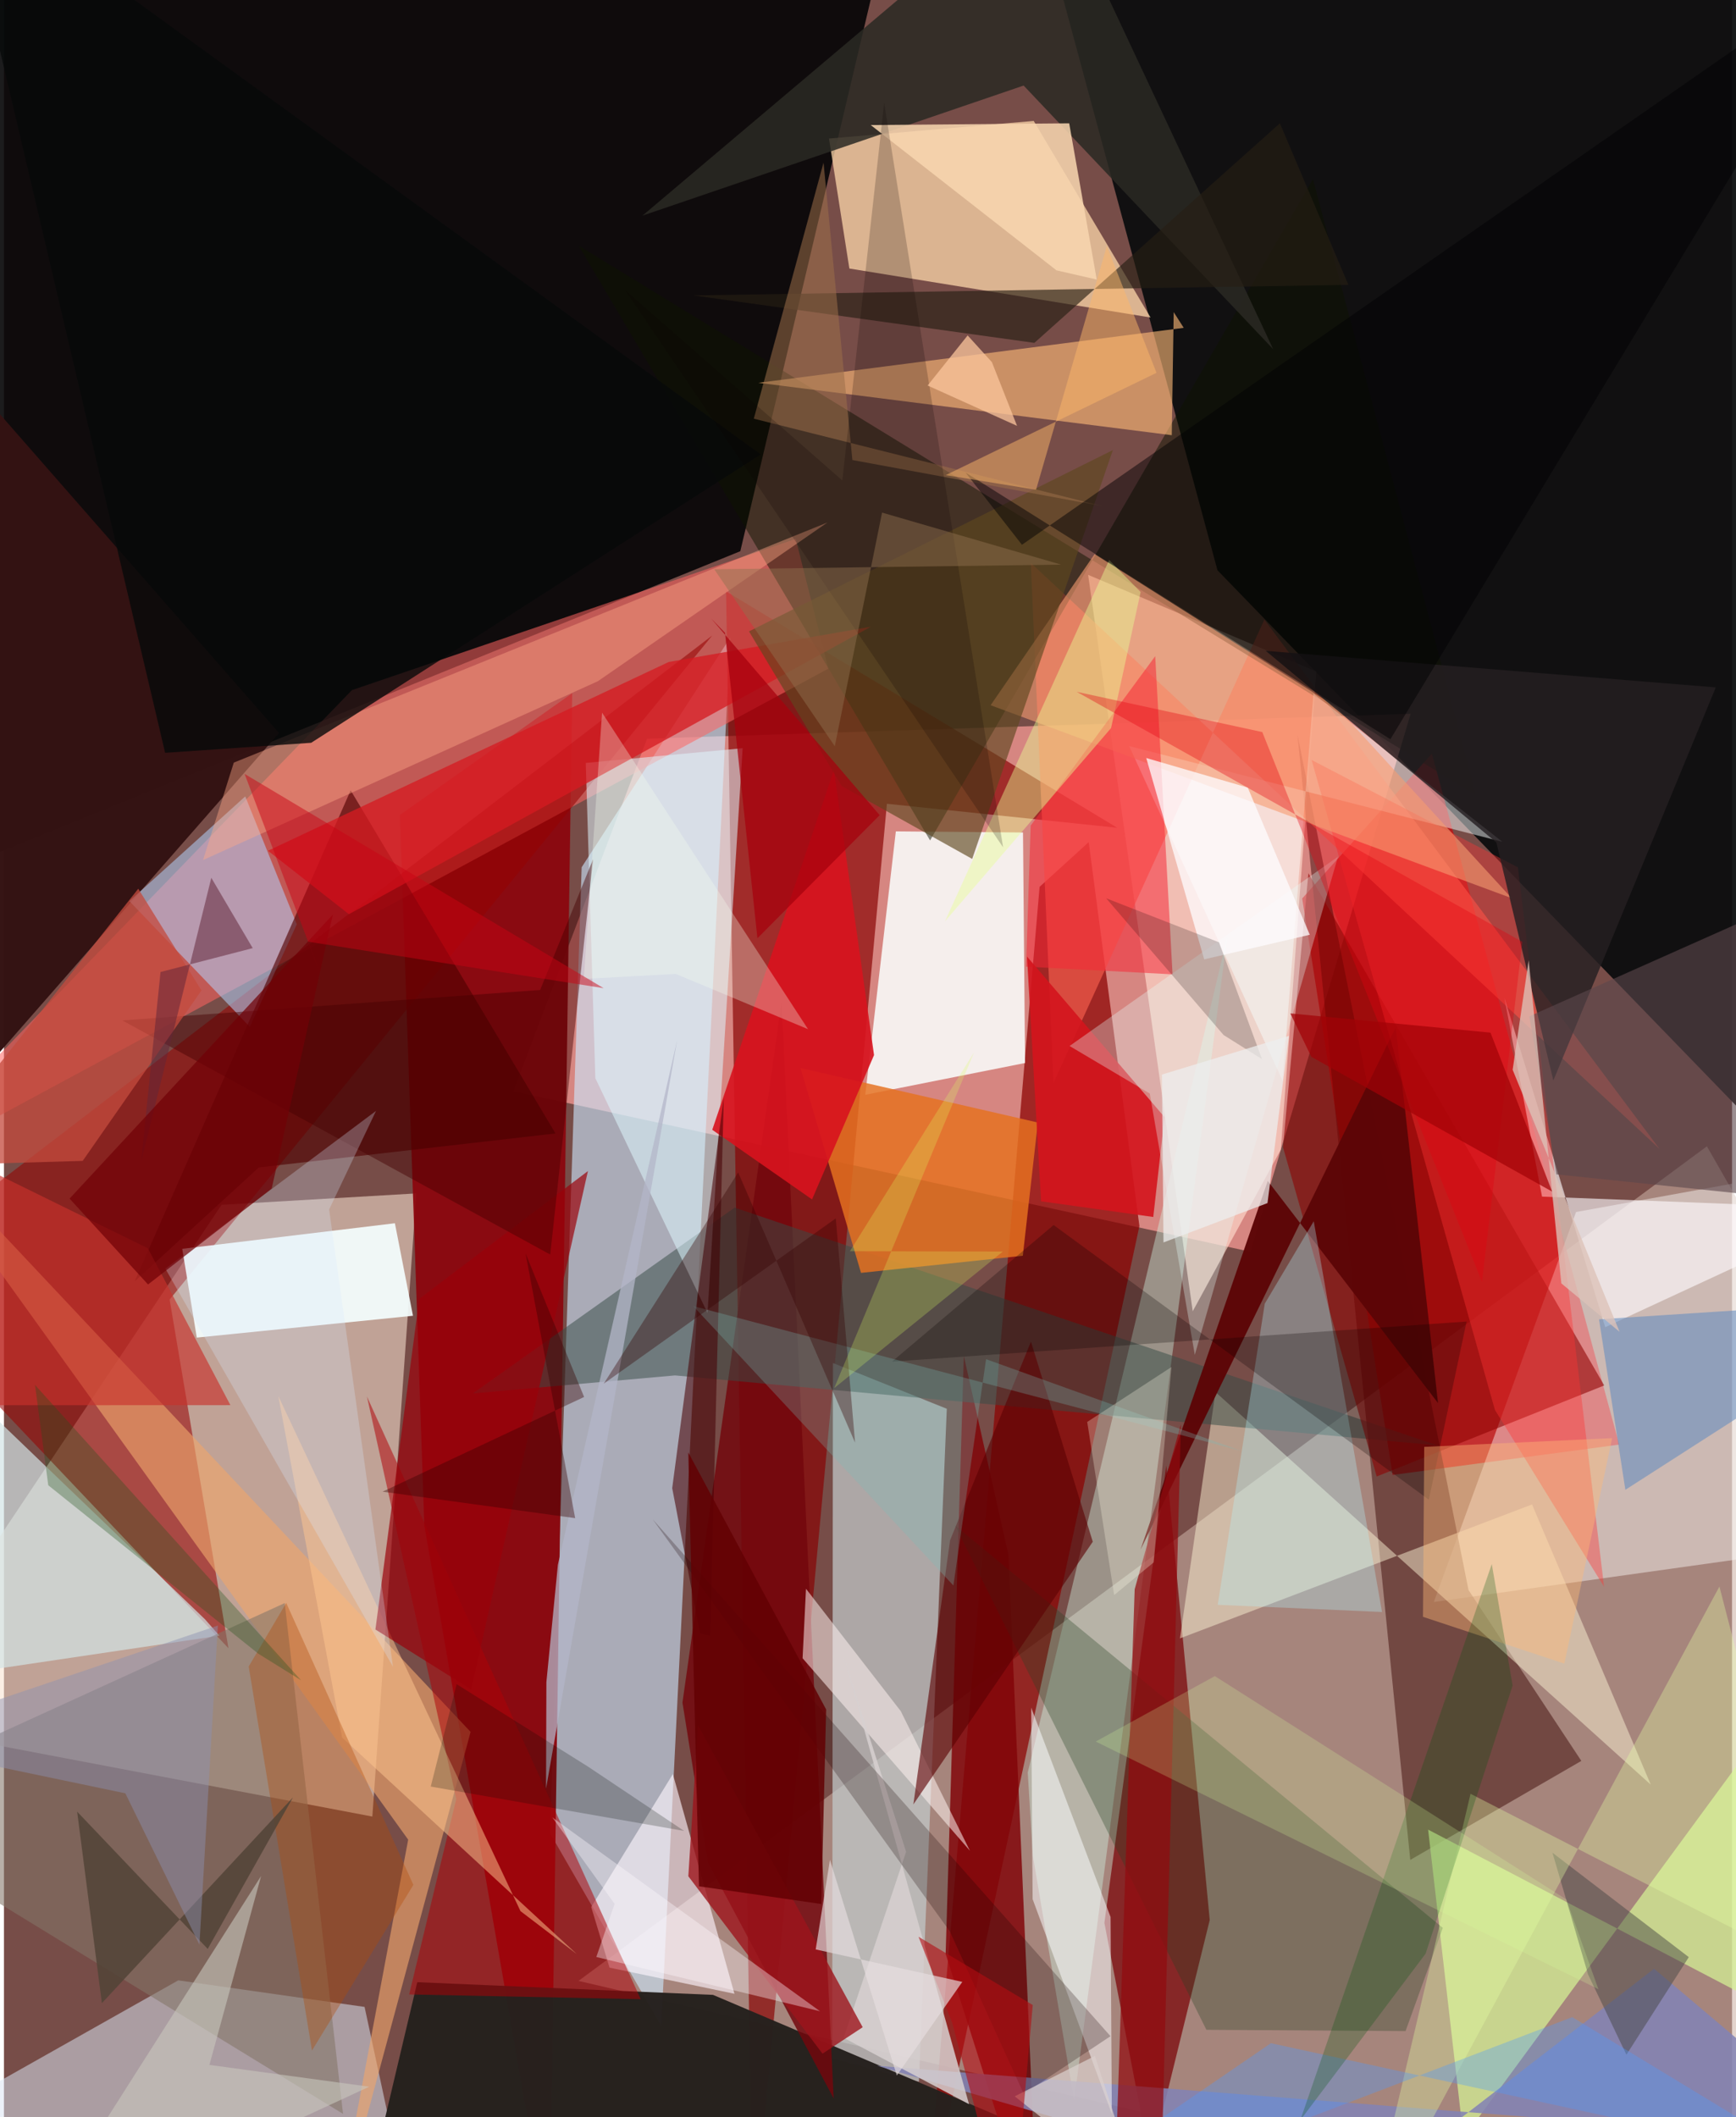 <svg xmlns="http://www.w3.org/2000/svg" width="228" height="278" viewBox="0 0 836 1024"><path fill="#774d48" d="M0 0h836v1024H0z"/><path fill="#050506" fill-opacity=".906" d="M356.221 266.603l63.734-269.52-445.797-23.335L-62 436.474z"/><path fill="#0b0d0e" fill-opacity=".945" d="M898-62H495.81l91.256 337.818L898 596.741z"/><path fill="#ff9e9a" fill-opacity=".702" d="M246.452 527.776l356.575 77.653 77.492-260.204-369.399 12.048z"/><path fill="#cbb0a4" fill-opacity=".561" d="M823.833 554.432L898 684.037 827.696 1086 277.947 958.095z"/><path fill="#f7e2d2" fill-opacity=".569" d="M178.218 878.606l21.288-301.4-94.236 5.52L-62 833z"/><path fill="#cceaff" fill-opacity=".604" d="M317.987 979.964L351.361 308.4l-71.89 111.065-15.3 467.19z"/><path fill="#800" fill-opacity=".671" d="M538.576 400.368L349.338 286.025 362.275 1086l64.879-697.244z"/><path fill="#d50005" fill-opacity=".639" d="M628.052 434.557l43.742 278.815 109.612-14.673-90.617-334.202z"/><path fill="#8b0000" fill-opacity=".718" d="M501.01 428.932l-55.14 646.086 103.43-482.02-24.533-185.683z"/><path fill="#8c060d" fill-opacity=".937" d="M191.57 394.195l83.325-58.907L263.955 1086l-60.6-348.26z"/><path fill="#fed7aa" fill-opacity=".745" d="M498.174 58.491l56.526 95.08-145.72-23.695-9.855-62.858z"/><path fill="#ffdccc" fill-opacity=".655" d="M617.707 556.058l-42.616 78.162-50.598-356.188 110.378 46.734z"/><path fill="#c1cacb" fill-opacity=".718" d="M442.624 1006.865l13.5-325.492-55.101-22.129-.312 336.27z"/><path fill="#ff6560" fill-opacity=".541" d="M383.035 260.624l15.76 62.792L-62 571.887l230.359-238.112z"/><path fill="#f6f2f0" fill-opacity=".957" d="M493.98 514.136l-.993-111.49-61.518-.533-14.795 127.404z"/><path fill="#fff" fill-opacity=".424" d="M760.543 586.203l-68.824 188.632L898 745.9V561.285z"/><path fill="#950000" fill-opacity=".549" d="M342.617 307.386L-62 617.343 108.61 797.19 80.142 628.56z"/><path fill="#dbe5f4" fill-opacity=".525" d="M84.32 957.828L-62 1040.335l252.962 6.88-16.506-76.541z"/><path fill="#780206" fill-opacity=".714" d="M532.363 930.036l22.19 115.454 28.77-116.84-21.029-219.817z"/><path fill="#370300" fill-opacity=".467" d="M708.51 769.051l54.58 82.636-82.76 47.88-54.556-544.214z"/><path fill="#26211e" fill-opacity=".98" d="M183.966 1026.128l15.982-67.42 143.087 6.145 207.199 87.95z"/><path fill="#fef4d5" fill-opacity=".482" d="M586.085 673.274L796.678 863.17 739.25 727.645l-170.327 64.778z"/><path fill="#fe6352" fill-opacity=".604" d="M507.724 523.81l-10.94-251.507 304.054 283.302-191.102-255.91z"/><path fill="#0d1301" fill-opacity=".486" d="M633.273 86.672l-185.24 319.807-170.03-287.693 434.07 265.779z"/><path fill="#73070c" fill-opacity=".831" d="M328.244 823.477l12.324 77.256 60.826 114.222-25.2-530.176z"/><path fill="#f5feff" fill-opacity=".91" d="M197.878 636.389l-8.755-44.746-102.87 12.371 7.03 42.937z"/><path fill="#810408" fill-opacity=".831" d="M500.381 1086l-44.82-140.984 8.802-289.147 21.587 96.28z"/><path fill="#341313" fill-opacity=".988" d="M-31.955 814.758L-62 577.36l195.09-222.81L-7.415 194.093z"/><path fill="#d5f195" fill-opacity=".733" d="M894.926 992.677L898 772.656l-191.898 261.417-17.13-149.152z"/><path fill="#febb79" fill-opacity=".608" d="M565.887 150.963l4.85 7.6-205.762 26.58 199.978 25.35z"/><path fill="#d0f9e6" fill-opacity=".404" d="M495.29 857.33l96.532-404.267-74.107 562.858-19.977-118.493z"/><path fill="#eda56c" fill-opacity=".631" d="M158.724 1086l67.028-248.352L-62 531.608l257.553 358.167z"/><path fill="#b1cff9" fill-opacity=".549" d="M116.728 385.182l-56.041 50.664 58.256 60.818 22.731-49.615z"/><path fill="#364c46" fill-opacity=".506" d="M226.84 673.94l126.638-89.86 339.955 115-368.776-33.843z"/><path fill="#e57120" fill-opacity=".831" d="M414.62 615.646l78.28-8.293 7.27-64.424-114.833-26.39z"/><path fill="#500000" fill-opacity=".627" d="M266.837 548.22l-143.551 16.432-60.05 55.091 104.482-237.488z"/><path fill="#fef6ff" fill-opacity=".616" d="M353.396 964.321l-60.44-12.64-8.857-29.333 39.501-64.3z"/><path fill="#8282b4" fill-opacity=".867" d="M798.297 952.199L898 1036.468 422.367 999.14l228.765 66.736z"/><path fill="#def5fe" fill-opacity=".545" d="M281.462 369.006l75.888-7.125-16.98 273.188-54.281-113.6z"/><path fill="#8e0000" fill-opacity=".576" d="M631.056 422.357l-12.315 132.424 45.351 159.345 110.067-44.038z"/><path fill="#284225" fill-opacity=".322" d="M460.094 737.806l235.98 194.648-18.02 49.911-96.348-.622z"/><path fill="#fffcff" fill-opacity=".62" d="M744.077 578.763L898 584.75l-123.332 57.163-48.801-159.346z"/><path fill="#fbffff" fill-opacity=".478" d="M544.34 360.856l74.197 161.836 14.973-187.206 91.366 71.66z"/><path fill="#d3e3e5" fill-opacity=".698" d="M-62 630.203L97.229 783.17l6.995 7.958-147.45 21.903z"/><path fill="#2a2924" fill-opacity=".855" d="M493.292 41.381l-184.4 62.917L505.689-62l108.317 230.873z"/><path fill="#837568" fill-opacity=".573" d="M135.836 775.344L-32.25 852.138-62 884.012l226.043 138.403z"/><path fill="#d7131e" fill-opacity=".91" d="M420.92 510.311l-29.99 69.805-48.276-33.672 58.879-174.012z"/><path fill="#ae0106" fill-opacity=".518" d="M218.812 870.106l-43.203-194.622 132.448 291.45-112.035-2.294z"/><path fill="#5d0607" fill-opacity=".973" d="M611.395 571.148l-61.57 178.393L673.32 496.774l20.436 181.828z"/><path fill="#f33" fill-opacity=".392" d="M721.276 681.884l-88.674-314.317 99.825 51.95 41.66 347.971z"/><path fill="#d51b21" fill-opacity=".769" d="M166.893 442.164l-39.158-30.682 193.884-91.319 97.742-17.04z"/><path fill="#f69d70" fill-opacity=".596" d="M527.626 267.991l-50.313 73.102 252.073 93.323-84.533-92.225z"/><path fill="#251f22" fill-opacity=".82" d="M828.132 332.47l-78.58 190.157-27.568-115.153-111.568-92.682z"/><path fill="#ffa886" fill-opacity=".424" d="M96.3 415.995l191.006-86.513 111.058-76.765-287.173 116.13z"/><path fill="#b2f7ff" fill-opacity=".31" d="M587.188 776.195l79.477 3.465-33.024-188.993-23.696 39.868z"/><path fill="#f52636" fill-opacity=".525" d="M494.451 467.539l2.25-68.233 60.246-81.937 8.388 153.887z"/><path fill="#fbfeff" fill-opacity=".525" d="M497.643 918.55l38.327 103.93-.625-95.291-38.404-101.29z"/><path fill="#d4141d" fill-opacity=".906" d="M501.728 581.029l54.275 7.584 5.456-48.29-66.543-77.667z"/><path fill="#fff2f1" fill-opacity=".537" d="M388.008 768.43l45.864 59.222 33.43 67.482-80.947-93.1z"/><path fill="#d7d0d0" fill-opacity=".851" d="M436.436 895.65l-30.22 89.96 60.665 32.127-60.632-216.594z"/><path fill="#f7d6b0" fill-opacity=".859" d="M515.332 59.65l13.321 75.558-19.48-4.453-89.849-70.276z"/><path fill="#5c0002" fill-opacity=".612" d="M526.742 745.688l-86.798 127.045 17.769-127.777 39.113-96.058z"/><path fill="#5e471f" fill-opacity=".639" d="M536.463 217.679L360.428 305.37l44.849 74.811 63.124 35.242z"/><path fill="#5c8ac0" fill-opacity=".533" d="M784.391 720.567l-12.741-82.465 126.35-8.2v17.711z"/><path fill="#c7322c" fill-opacity=".647" d="M-31.986 679.677L-62 539.102l131.617 64.64 39.927 75.879z"/><path fill="#470004" fill-opacity=".561" d="M323.28 719.781l24.936-188.78-6.563 260.16-4.921-1.133z"/><path fill="#910b0f" fill-opacity=".718" d="M560.253 1037.917L536.505 1086l10.504-317.332 22.368-79.795z"/><path fill="#464645" fill-opacity=".486" d="M749.114 896.094l17.232 58.848 18.56 38.859 30.17-47.203z"/><path fill="#e4ffa5" fill-opacity=".337" d="M658.05 1086l171.842-318.647 48.281 186.786L709.488 867.6z"/><path fill="#e6fffc" fill-opacity=".318" d="M554.319 528.91l-38.812-23.002 129.853-91.572-69.262 240.965z"/><path fill="#261f13" fill-opacity=".639" d="M650.405 137.783l-33.149-78.151L498.48 165.837l-165.005-22.954z"/><path fill="#9d131b" fill-opacity=".788" d="M331.081 907.478l64.917 85.804L415.43 980.5l-79.696-146.07z"/><path fill="#ffc690" fill-opacity=".51" d="M163.59 840.378L132.705 675.16l117.169 249.174 27.234 20.768z"/><path fill="#07090a" fill-opacity=".796" d="M148.622 359.26l-70.653 4.853L-22.263-62 366.11 219.789z"/><path fill="#9c6d4a" fill-opacity=".549" d="M396.49 78.66l-33.734 123.842 168.698 42.306-121.011-22.31z"/><path fill="#b24907" fill-opacity=".357" d="M149.007 991.783l49.063-80.132-61.513-136.381-18.166 30.753z"/><path fill="#9a0109" fill-opacity=".686" d="M226.013 817.139l-46.306-29.008 21.19-159.915 81.615-61.815z"/><path fill="#5c484c" fill-opacity=".62" d="M898 420.32v163.02l-146.9-15.327-13.152-76.461z"/><path fill="#e7ff95" fill-opacity=".427" d="M549.892 286.34l-14.307 65.805-80.336 93.436 79.418-174.744z"/><path fill="#ddc2b8" fill-opacity=".784" d="M781.572 644.14l-51.708-126.715 7.744-52.977 15.806 156.277z"/><path fill="#010203" fill-opacity=".475" d="M670.718 357.539L898-18.471 492.478 263.491l-27.265-34.91z"/><path fill="#460000" fill-opacity=".451" d="M57.274 493.541l202.12-14.735 25.616-63.279-20.738 191.26z"/><path fill="#509bfe" fill-opacity=".345" d="M470.718 1085.575l142.189-97.35 259.594 56.432-113.8-69.046z"/><path fill="#170004" fill-opacity=".243" d="M313.772 734.751l221.542 250.086-41.971 27.887-35.732-78.539z"/><path fill="#080000" fill-opacity=".255" d="M429.611 658.562l277.969-19.387-18.267 86.157L507.79 592.511z"/><path fill="#c34b3d" fill-opacity=".757" d="M38.091 561.48l57.45-82.442-30.566-49.193L-41.17 563.803z"/><path fill="#78bbb9" fill-opacity=".278" d="M475.12 657.39l-15.809 109.473L333.456 631.7l265.055 70.043z"/><path fill="#ffba76" fill-opacity=".416" d="M778.001 695.576l-90.918 4.225-.595 82.206 68.394 22.62z"/><path fill="#00510e" fill-opacity=".259" d="M729.855 815.221l-42.102 129.7-60.629 80.557 92.642-268.981z"/><path fill="#d9ff9b" fill-opacity=".22" d="M755.845 918.71l15.508 43.396-243.198-119.78 57.641-31.654z"/><path fill="#b4b6c9" fill-opacity=".741" d="M262.417 813.566l-.171 51.526 63.4-361.911-57.67 253.62z"/><path fill="#524437" fill-opacity=".859" d="M35.406 876.227l11.966 92.626 92.437-99.512-41.233 73.277z"/><path fill="#fffbe7" fill-opacity=".278" d="M556.219 755.667l-19.13 15.806-13.038-83.728 40.744-26.557z"/><path fill="#feb86a" fill-opacity=".486" d="M557.57 180.324l-24.029-61.378-34.238 117.933-43.72-7.085z"/><path fill="#f5fff0" fill-opacity=".302" d="M388.992 497.782l-63.984-26.728-44.483 2.416 8.828-128.78z"/><path fill="#c9c8be" fill-opacity=".592" d="M176.7 1009.263L10.767 1086l113.635-178.636-25.009 91.36z"/><path fill="#fdfcff" fill-opacity=".753" d="M631.715 452.107l-30.003-71.174-49.112-14.31 28.044 97.396z"/><path fill="#21511a" fill-opacity=".322" d="M21.43 718.364l-6.412-48.534L143.74 812.706l-20.768-12.916z"/><path fill="#dad0cc" fill-opacity=".718" d="M488.981 1013.92L579.69 1086l-40.537-56.527-11.39-35.097z"/><path fill="#e20010" fill-opacity=".353" d="M715.027 620.104l-106.28-266.026-89.783-19.473 215.588 120.932z"/><path fill="#300" fill-opacity=".357" d="M290.157 669.226l112.257-79.933 9.332 108.459-56.56-130.693z"/><path fill="#d8ebff" fill-opacity=".275" d="M188.197 806.163L78.069 613.596l101.928-76.3-22.685 47.68z"/><path fill="#b30d11" fill-opacity=".592" d="M487.408 1086l-28.677-107.65-16.302-41.608 55.281 33.015z"/><path fill="#0c0000" fill-opacity=".2" d="M300.408 140.216l182.947 269.6-57.54-360.038-20.23 182.605z"/><path fill="#0c0302" fill-opacity=".2" d="M608.608 512.278l-20.805-56.516-54.568-21.285 56.796 66.13z"/><path fill="#612538" fill-opacity=".525" d="M120.345 458.58l-20.036-34.016-33.966 137.49 9.404-91.93z"/><path fill="#a7010d" fill-opacity=".733" d="M423.642 394.27l-59.136 59.543-15.679-147.735-6.691-6.92z"/><path fill="#8f714e" fill-opacity=".475" d="M424.803 247.928L401.93 360.933l-58.311-85.59 167.802-2.255z"/><path fill="#630003" fill-opacity=".843" d="M331.056 702.484l66.697 124.326-2.328 94.105-59.194-8.58z"/><path fill="#edefee" fill-opacity=".733" d="M621.645 501.021l-10.386 80.87-50.305 19.034-.763-81.195z"/><path fill="#e7dedf" fill-opacity=".659" d="M392.7 942.868l6.89-43.305 32.353 104.282 31.678-45.273z"/><path fill="#dbff62" fill-opacity=".243" d="M401.656 671.374l67.656-162.38-60.067 96.17 73.993.168z"/><path fill="#fbc69c" fill-opacity=".749" d="M477.933 175.148L466.2 162.236l-19.355 24.221 43.266 19.52z"/><path fill="#700006" fill-opacity=".714" d="M31.748 579.721l37.95 41.53 59.83-46.395 29.59-132.507z"/><path fill="#ca0413" fill-opacity=".482" d="M290.1 477.943L116.412 374.308l38.118 100.703-7.365-19.546z"/><path fill="#020a00" fill-opacity=".22" d="M218.984 814.58l-12.517 49.513 122.612 21.476-46.392-31.03z"/><path fill="#a10206" fill-opacity=".714" d="M632.454 511.133l116.524 65.213-29.84-76.893-96.824-9.304z"/><path fill="#8c91b1" fill-opacity=".459" d="M103.486 786.216L-62 842.127l120.723 25.239 35.846 73.19z"/><path fill="#fffaff" fill-opacity=".369" d="M295.42 920.833l-30.127-41.817 129.482 93.746-108.205-26.23z"/><path fill="#370202" fill-opacity=".388" d="M280.655 675.663l-97.49 45.805 93.17 12.807-23.98-128.007z"/></svg>